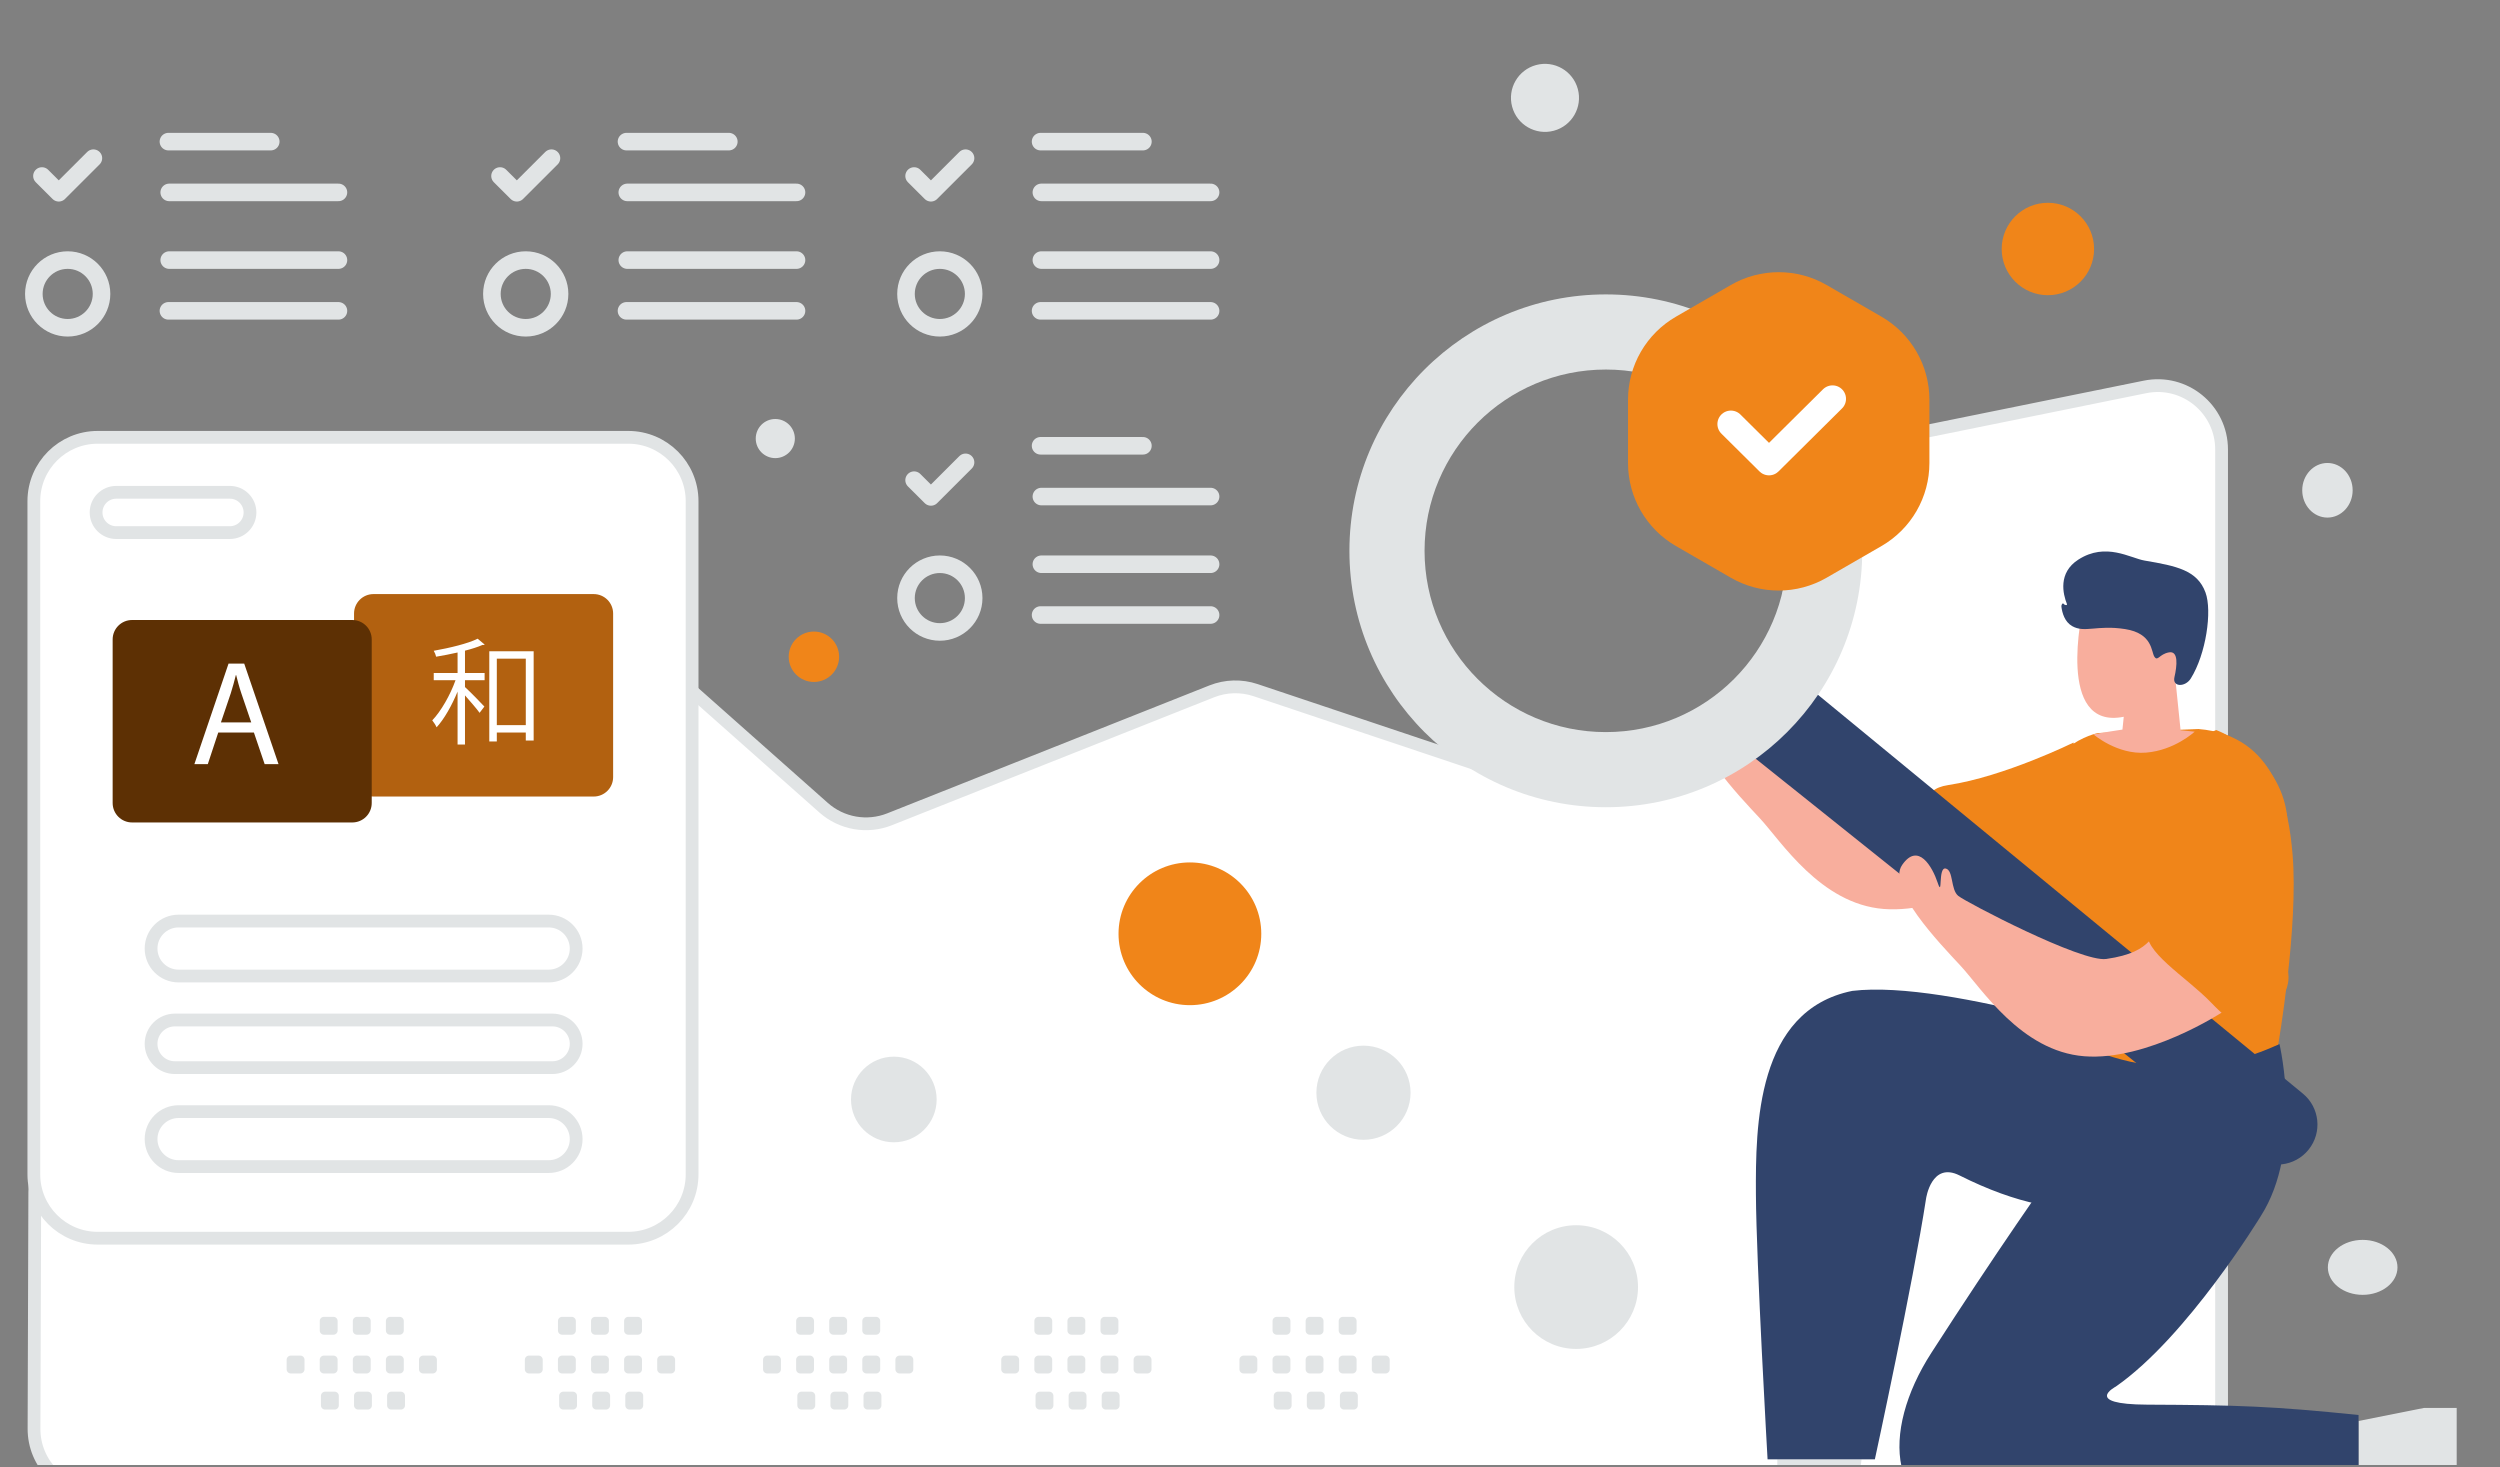 <svg width="460" height="270" viewBox="0 0 460 270" fill="none" xmlns="http://www.w3.org/2000/svg">
<rect x="0" y="0" width="460" height="270" fill="#808080" stroke="none"/>
<g clip-path="url(#clip0_516_22152)">
<g clip-path="url(#clip1_516_22152)">
<path fill-rule="evenodd" clip-rule="evenodd" d="M18.008 274.664C11.503 274.664 6.236 269.38 6.258 262.876L6.4 219.304C6.406 217.366 6.892 215.459 7.814 213.755L71.141 96.602C74.742 89.942 83.609 88.375 89.273 93.398L151.544 148.62C153.171 150.063 155.166 151.026 157.308 151.402C159.45 151.778 161.655 151.552 163.676 150.75L222.966 127.209C225.545 126.185 228.402 126.107 231.033 126.987L274.077 141.404C275.997 142.046 278.05 142.182 280.037 141.798L317.002 134.658C319.335 134.207 321.476 133.059 323.144 131.367C324.811 129.674 325.926 127.516 326.342 125.177L332.339 91.436C332.751 89.115 333.852 86.972 335.498 85.285C337.144 83.599 339.259 82.446 341.569 81.977L394.684 71.192C401.964 69.713 408.771 75.278 408.771 82.706V262.915C408.771 269.403 403.51 274.664 397.022 274.664H18.008Z" fill="white" stroke="#E1E4E5" stroke-width="2.35" stroke-linecap="round" stroke-linejoin="round"/>
<path fill-rule="evenodd" clip-rule="evenodd" d="M53.509 249.43H55.265C55.689 249.43 56.031 249.775 56.031 250.196V251.952C56.031 252.377 55.685 252.718 55.265 252.718H53.509C53.306 252.717 53.111 252.636 52.968 252.493C52.824 252.349 52.743 252.155 52.742 251.952V250.196C52.742 250.095 52.762 249.996 52.8 249.903C52.839 249.81 52.895 249.725 52.966 249.654C53.038 249.583 53.122 249.526 53.215 249.488C53.308 249.449 53.408 249.43 53.509 249.43ZM59.596 249.43H61.352C61.555 249.431 61.749 249.512 61.893 249.655C62.036 249.799 62.117 249.993 62.118 250.196V251.952C62.118 252.377 61.773 252.718 61.352 252.718H59.596C59.393 252.717 59.199 252.636 59.055 252.493C58.912 252.349 58.831 252.155 58.83 251.952V250.196C58.831 249.993 58.912 249.799 59.055 249.655C59.199 249.512 59.393 249.431 59.596 249.43ZM65.687 249.43H67.443C67.865 249.43 68.21 249.775 68.21 250.196V251.952C68.21 252.377 67.865 252.718 67.443 252.718H65.687C65.484 252.717 65.29 252.636 65.147 252.493C65.003 252.349 64.922 252.155 64.921 251.952V250.196C64.921 250.095 64.941 249.996 64.979 249.903C65.018 249.81 65.074 249.725 65.145 249.654C65.216 249.583 65.301 249.526 65.394 249.488C65.487 249.45 65.587 249.43 65.687 249.43ZM71.775 249.43H73.53C73.733 249.431 73.928 249.512 74.071 249.655C74.215 249.799 74.296 249.993 74.297 250.196V251.952C74.297 252.377 73.951 252.718 73.53 252.718H71.775C71.571 252.718 71.376 252.638 71.232 252.494C71.087 252.351 71.006 252.156 71.005 251.952V250.196C71.007 249.993 71.089 249.799 71.233 249.655C71.377 249.512 71.572 249.431 71.775 249.43ZM77.862 249.43H79.618C79.822 249.43 80.017 249.51 80.162 249.654C80.306 249.798 80.388 249.992 80.389 250.196V251.952C80.389 252.377 80.043 252.718 79.618 252.718H77.862C77.659 252.717 77.465 252.636 77.322 252.493C77.178 252.349 77.097 252.155 77.096 251.952V250.196C77.097 249.993 77.178 249.799 77.322 249.655C77.465 249.512 77.659 249.431 77.862 249.43ZM59.82 256.068H61.575C61.778 256.069 61.972 256.15 62.116 256.293C62.26 256.437 62.341 256.631 62.342 256.834V258.594C62.341 258.797 62.26 258.991 62.116 259.135C61.973 259.278 61.778 259.359 61.575 259.36H59.82C59.616 259.36 59.421 259.279 59.278 259.136C59.134 258.992 59.053 258.797 59.053 258.594V256.838C59.052 256.737 59.072 256.637 59.11 256.544C59.148 256.45 59.205 256.365 59.276 256.293C59.347 256.222 59.432 256.165 59.525 256.126C59.618 256.088 59.719 256.068 59.82 256.068ZM65.906 256.068H67.662C68.084 256.068 68.429 256.413 68.429 256.834V258.594C68.429 259.015 68.084 259.36 67.662 259.36H65.906C65.704 259.359 65.509 259.278 65.366 259.135C65.222 258.991 65.141 258.797 65.14 258.594V256.838C65.14 256.737 65.159 256.637 65.197 256.544C65.236 256.45 65.292 256.365 65.363 256.294C65.434 256.222 65.519 256.165 65.612 256.127C65.706 256.088 65.806 256.068 65.906 256.068ZM71.995 256.068H73.751C74.175 256.068 74.52 256.413 74.52 256.834V258.594C74.519 258.797 74.438 258.992 74.294 259.136C74.15 259.28 73.954 259.36 73.751 259.36H71.995C71.791 259.359 71.597 259.278 71.453 259.135C71.31 258.991 71.229 258.797 71.228 258.594V256.838C71.228 256.413 71.573 256.068 71.995 256.068ZM65.687 242.299H67.443C67.865 242.299 68.21 242.644 68.21 243.065V244.821C68.21 245.245 67.865 245.587 67.443 245.587H65.687C65.484 245.586 65.29 245.505 65.147 245.362C65.003 245.218 64.922 245.024 64.921 244.821V243.065C64.921 242.965 64.941 242.865 64.979 242.772C65.018 242.679 65.074 242.594 65.145 242.523C65.216 242.452 65.301 242.395 65.394 242.357C65.487 242.318 65.587 242.298 65.687 242.299ZM59.602 242.299H61.358C61.561 242.299 61.755 242.38 61.899 242.524C62.042 242.668 62.123 242.862 62.124 243.065V244.821C62.124 245.245 61.779 245.587 61.358 245.587H59.602C59.399 245.587 59.205 245.505 59.061 245.362C58.917 245.218 58.836 245.024 58.836 244.821V243.065C58.835 242.964 58.855 242.865 58.894 242.772C58.932 242.678 58.988 242.594 59.06 242.523C59.131 242.451 59.215 242.395 59.309 242.356C59.402 242.318 59.502 242.298 59.602 242.299ZM71.775 242.299H73.53C73.733 242.299 73.928 242.38 74.072 242.524C74.215 242.668 74.296 242.862 74.297 243.065V244.821C74.297 245.245 73.951 245.587 73.53 245.587H71.775C71.571 245.587 71.376 245.507 71.231 245.363C71.087 245.219 71.006 245.024 71.005 244.821V243.065C71.007 242.862 71.089 242.668 71.233 242.524C71.377 242.381 71.572 242.3 71.775 242.299ZM97.338 249.43H99.094C99.518 249.43 99.86 249.775 99.86 250.196V251.952C99.86 252.377 99.515 252.718 99.094 252.718H97.338C97.135 252.717 96.941 252.636 96.797 252.493C96.653 252.349 96.572 252.155 96.571 251.952V250.196C96.571 250.095 96.591 249.996 96.629 249.903C96.668 249.81 96.724 249.725 96.796 249.654C96.867 249.583 96.951 249.526 97.045 249.488C97.138 249.449 97.237 249.43 97.338 249.43ZM103.425 249.43H105.181C105.384 249.431 105.578 249.512 105.722 249.655C105.865 249.799 105.946 249.993 105.947 250.196V251.952C105.947 252.377 105.602 252.718 105.181 252.718H103.425C103.222 252.717 103.028 252.636 102.884 252.493C102.741 252.349 102.66 252.155 102.659 251.952V250.196C102.66 249.993 102.741 249.799 102.884 249.655C103.028 249.512 103.222 249.431 103.425 249.43ZM109.517 249.43H111.273C111.476 249.431 111.67 249.512 111.813 249.655C111.957 249.799 112.038 249.993 112.039 250.196V251.952C112.039 252.377 111.693 252.718 111.273 252.718H109.517C109.314 252.717 109.119 252.636 108.976 252.493C108.832 252.349 108.751 252.155 108.751 251.952V250.196C108.75 250.095 108.77 249.996 108.808 249.903C108.847 249.81 108.903 249.725 108.974 249.654C109.046 249.583 109.13 249.526 109.223 249.488C109.316 249.449 109.416 249.43 109.517 249.43ZM115.604 249.43H117.36C117.563 249.431 117.757 249.512 117.901 249.655C118.044 249.799 118.125 249.993 118.126 250.196V251.952C118.126 252.377 117.781 252.718 117.36 252.718H115.604C115.4 252.718 115.205 252.638 115.061 252.494C114.916 252.35 114.835 252.156 114.834 251.952V250.196C114.836 249.993 114.918 249.799 115.062 249.656C115.206 249.512 115.4 249.431 115.604 249.43ZM121.692 249.43H123.448C123.872 249.43 124.217 249.775 124.217 250.196V251.952C124.217 252.377 123.872 252.718 123.448 252.718H121.692C121.489 252.717 121.294 252.636 121.151 252.493C121.008 252.349 120.927 252.155 120.926 251.952V250.196C120.927 249.993 121.008 249.799 121.151 249.655C121.294 249.512 121.489 249.431 121.692 249.43ZM103.648 256.068H105.404C105.607 256.069 105.801 256.15 105.945 256.293C106.088 256.437 106.169 256.631 106.17 256.834V258.594C106.17 258.797 106.089 258.991 105.945 259.135C105.802 259.278 105.607 259.359 105.404 259.36H103.648C103.445 259.36 103.25 259.279 103.107 259.135C102.963 258.992 102.882 258.797 102.882 258.594V256.838C102.882 256.737 102.901 256.637 102.939 256.544C102.977 256.45 103.034 256.365 103.105 256.294C103.176 256.222 103.261 256.165 103.354 256.127C103.447 256.088 103.547 256.068 103.648 256.068ZM109.736 256.068H111.492C111.695 256.069 111.889 256.15 112.032 256.293C112.176 256.437 112.257 256.631 112.258 256.834V258.594C112.257 258.797 112.176 258.991 112.033 259.135C111.889 259.278 111.695 259.359 111.492 259.36H109.736C109.533 259.359 109.338 259.278 109.195 259.135C109.051 258.991 108.97 258.797 108.97 258.594V256.838C108.969 256.737 108.988 256.637 109.027 256.544C109.065 256.45 109.121 256.365 109.192 256.294C109.264 256.222 109.348 256.165 109.442 256.127C109.535 256.088 109.635 256.068 109.736 256.068ZM115.824 256.068H117.579C117.783 256.068 117.978 256.148 118.123 256.292C118.267 256.436 118.349 256.63 118.349 256.834V258.594C118.349 259.015 118.004 259.36 117.579 259.36H115.824C115.621 259.359 115.426 259.278 115.283 259.135C115.139 258.991 115.058 258.797 115.057 258.594V256.838C115.057 256.413 115.403 256.068 115.824 256.068ZM109.517 242.299H111.273C111.476 242.299 111.67 242.381 111.814 242.524C111.957 242.668 112.038 242.862 112.039 243.065V244.821C112.039 245.245 111.693 245.587 111.273 245.587H109.517C109.314 245.586 109.119 245.505 108.976 245.362C108.832 245.218 108.751 245.024 108.751 244.821V243.065C108.75 242.964 108.77 242.865 108.808 242.772C108.847 242.678 108.903 242.594 108.974 242.523C109.045 242.451 109.13 242.395 109.223 242.356C109.316 242.318 109.416 242.298 109.517 242.299ZM103.431 242.299H105.187C105.39 242.299 105.585 242.38 105.728 242.524C105.872 242.668 105.953 242.862 105.954 243.065V244.821C105.954 245.245 105.608 245.587 105.187 245.587H103.431C103.228 245.586 103.034 245.505 102.89 245.362C102.747 245.218 102.666 245.024 102.665 244.821V243.065C102.665 242.965 102.684 242.865 102.723 242.772C102.761 242.679 102.817 242.594 102.889 242.523C102.96 242.452 103.044 242.395 103.137 242.357C103.23 242.318 103.33 242.298 103.431 242.299ZM115.604 242.299H117.36C117.563 242.299 117.757 242.38 117.901 242.524C118.044 242.668 118.125 242.862 118.126 243.065V244.821C118.126 245.245 117.781 245.587 117.36 245.587H115.604C115.4 245.587 115.205 245.507 115.06 245.363C114.916 245.219 114.835 245.024 114.834 244.821V243.065C114.836 242.862 114.918 242.668 115.062 242.524C115.206 242.381 115.4 242.3 115.604 242.299ZM141.167 249.43H142.923C143.347 249.43 143.689 249.775 143.689 250.196V251.952C143.689 252.377 143.343 252.718 142.923 252.718H141.167C140.964 252.717 140.77 252.636 140.626 252.493C140.483 252.349 140.402 252.155 140.401 251.952V250.196C140.4 250.095 140.42 249.996 140.459 249.903C140.497 249.81 140.553 249.725 140.625 249.654C140.696 249.583 140.78 249.526 140.873 249.488C140.966 249.449 141.066 249.43 141.167 249.43ZM147.254 249.43H149.01C149.213 249.431 149.407 249.512 149.551 249.655C149.694 249.799 149.775 249.993 149.776 250.196V251.952C149.776 252.377 149.431 252.718 149.01 252.718H147.254C147.051 252.717 146.857 252.636 146.713 252.493C146.57 252.349 146.489 252.155 146.488 251.952V250.196C146.489 249.993 146.57 249.799 146.713 249.655C146.857 249.512 147.051 249.431 147.254 249.43ZM153.346 249.43H155.101C155.304 249.431 155.499 249.512 155.642 249.655C155.786 249.799 155.867 249.993 155.868 250.196V251.952C155.868 252.377 155.523 252.718 155.101 252.718H153.346C153.143 252.717 152.948 252.636 152.805 252.493C152.661 252.349 152.58 252.155 152.579 251.952V250.196C152.579 250.095 152.599 249.996 152.637 249.903C152.676 249.81 152.732 249.725 152.803 249.654C152.875 249.583 152.959 249.526 153.052 249.488C153.145 249.449 153.245 249.43 153.346 249.43ZM159.433 249.43H161.189C161.392 249.431 161.586 249.512 161.729 249.655C161.873 249.799 161.954 249.993 161.955 250.196V251.952C161.955 252.377 161.609 252.718 161.189 252.718H159.433C159.229 252.718 159.034 252.638 158.889 252.494C158.745 252.351 158.664 252.156 158.663 251.952V250.196C158.665 249.993 158.747 249.799 158.891 249.655C159.035 249.512 159.23 249.431 159.433 249.43ZM165.521 249.43H167.276C167.48 249.43 167.675 249.51 167.82 249.654C167.964 249.798 168.046 249.992 168.047 250.196V251.952C168.047 252.377 167.701 252.718 167.276 252.718H165.521C165.318 252.717 165.123 252.636 164.98 252.493C164.836 252.349 164.755 252.155 164.754 251.952V250.196C164.755 249.993 164.836 249.799 164.98 249.655C165.123 249.512 165.318 249.431 165.521 249.43ZM147.478 256.068H149.233C149.436 256.069 149.63 256.15 149.774 256.293C149.918 256.437 149.999 256.631 150 256.834V258.594C149.999 258.797 149.918 258.991 149.774 259.135C149.631 259.278 149.436 259.359 149.233 259.36H147.478C147.274 259.36 147.079 259.279 146.936 259.136C146.792 258.992 146.711 258.797 146.711 258.594V256.838C146.71 256.737 146.73 256.637 146.768 256.544C146.806 256.45 146.863 256.365 146.934 256.293C147.005 256.222 147.09 256.165 147.183 256.126C147.276 256.088 147.376 256.068 147.478 256.068ZM153.565 256.068H155.32C155.523 256.069 155.718 256.15 155.861 256.293C156.005 256.437 156.086 256.631 156.087 256.834V258.594C156.086 258.797 156.005 258.991 155.862 259.135C155.718 259.278 155.524 259.359 155.32 259.36H153.565C153.362 259.359 153.167 259.278 153.024 259.135C152.88 258.991 152.799 258.797 152.798 258.594V256.838C152.798 256.737 152.817 256.637 152.855 256.544C152.894 256.45 152.95 256.365 153.021 256.293C153.093 256.222 153.177 256.165 153.271 256.126C153.364 256.088 153.464 256.068 153.565 256.068ZM159.653 256.068H161.409C161.833 256.068 162.178 256.413 162.178 256.834V258.594C162.177 258.797 162.096 258.992 161.952 259.136C161.807 259.28 161.612 259.36 161.409 259.36H159.653C159.45 259.359 159.255 259.278 159.112 259.135C158.968 258.991 158.887 258.797 158.886 258.594V256.838C158.886 256.635 158.967 256.439 159.11 256.295C159.254 256.15 159.449 256.069 159.653 256.068ZM153.346 242.299H155.101C155.304 242.299 155.499 242.38 155.643 242.524C155.786 242.668 155.867 242.862 155.868 243.065V244.821C155.868 245.245 155.523 245.587 155.101 245.587H153.346C153.143 245.587 152.948 245.505 152.805 245.362C152.661 245.218 152.58 245.024 152.579 244.821V243.065C152.579 242.964 152.599 242.865 152.637 242.772C152.676 242.678 152.732 242.594 152.803 242.523C152.875 242.451 152.959 242.395 153.052 242.356C153.145 242.318 153.245 242.298 153.346 242.299ZM147.26 242.299H149.016C149.219 242.299 149.414 242.381 149.557 242.524C149.7 242.668 149.781 242.862 149.782 243.065V244.821C149.782 245.245 149.437 245.587 149.016 245.587H147.26C147.057 245.587 146.862 245.505 146.719 245.362C146.575 245.218 146.494 245.024 146.493 244.821V243.065C146.493 242.964 146.513 242.865 146.551 242.772C146.59 242.678 146.646 242.594 146.718 242.523C146.789 242.451 146.873 242.395 146.966 242.356C147.06 242.318 147.159 242.298 147.26 242.299ZM159.433 242.299H161.189C161.392 242.299 161.586 242.381 161.73 242.524C161.873 242.668 161.954 242.862 161.955 243.065V244.821C161.955 245.245 161.609 245.587 161.189 245.587H159.433C159.229 245.587 159.034 245.507 158.889 245.363C158.745 245.219 158.664 245.024 158.663 244.821V243.065C158.665 242.862 158.747 242.668 158.891 242.524C159.035 242.381 159.23 242.3 159.433 242.299ZM184.996 249.43H186.751C187.176 249.43 187.518 249.775 187.518 250.196V251.952C187.518 252.377 187.173 252.718 186.751 252.718H184.996C184.793 252.717 184.599 252.636 184.455 252.493C184.311 252.349 184.23 252.155 184.229 251.952V250.196C184.229 250.095 184.249 249.996 184.287 249.903C184.326 249.81 184.382 249.725 184.454 249.654C184.525 249.583 184.609 249.526 184.702 249.488C184.796 249.449 184.895 249.43 184.996 249.43ZM191.083 249.43H192.839C193.042 249.431 193.236 249.512 193.38 249.655C193.523 249.799 193.604 249.993 193.605 250.196V251.952C193.605 252.377 193.26 252.718 192.839 252.718H191.083C190.88 252.717 190.686 252.636 190.542 252.493C190.399 252.349 190.318 252.155 190.317 251.952V250.196C190.318 249.993 190.399 249.799 190.542 249.655C190.686 249.512 190.88 249.431 191.083 249.43ZM197.175 249.43H198.931C199.133 249.431 199.328 249.512 199.471 249.655C199.615 249.799 199.696 249.993 199.697 250.196V251.952C199.697 252.377 199.351 252.718 198.931 252.718H197.175C196.972 252.717 196.777 252.636 196.634 252.493C196.49 252.349 196.409 252.155 196.408 251.952V250.196C196.408 250.095 196.428 249.996 196.466 249.903C196.505 249.809 196.561 249.725 196.632 249.654C196.703 249.582 196.788 249.526 196.881 249.488C196.974 249.449 197.074 249.43 197.175 249.43ZM203.261 249.43H205.017C205.439 249.43 205.784 249.775 205.784 250.196V251.952C205.784 252.377 205.439 252.718 205.017 252.718H203.261C203.058 252.718 202.863 252.638 202.719 252.494C202.574 252.35 202.493 252.156 202.492 251.952V250.196C202.494 249.993 202.576 249.799 202.72 249.656C202.864 249.512 203.058 249.431 203.261 249.43ZM209.35 249.43H211.106C211.53 249.43 211.875 249.775 211.875 250.196V251.952C211.875 252.377 211.53 252.718 211.106 252.718H209.35C209.147 252.717 208.952 252.636 208.809 252.493C208.665 252.349 208.584 252.155 208.583 251.952V250.196C208.584 249.993 208.665 249.799 208.809 249.655C208.952 249.512 209.147 249.431 209.35 249.43ZM191.306 256.068H193.062C193.265 256.069 193.459 256.15 193.603 256.293C193.746 256.437 193.827 256.631 193.828 256.834V258.594C193.827 258.797 193.747 258.991 193.603 259.135C193.46 259.278 193.265 259.359 193.062 259.36H191.306C191.103 259.36 190.908 259.279 190.765 259.135C190.621 258.992 190.54 258.797 190.54 258.594V256.838C190.539 256.737 190.559 256.637 190.597 256.544C190.635 256.45 190.692 256.365 190.763 256.294C190.834 256.222 190.919 256.165 191.012 256.127C191.105 256.088 191.205 256.068 191.306 256.068ZM197.394 256.068H199.15C199.353 256.069 199.547 256.15 199.69 256.293C199.834 256.437 199.915 256.631 199.916 256.834V258.594C199.915 258.797 199.834 258.991 199.691 259.135C199.547 259.278 199.353 259.359 199.15 259.36H197.394C197.191 259.359 196.996 259.278 196.853 259.135C196.709 258.991 196.628 258.797 196.628 258.594V256.838C196.627 256.737 196.646 256.637 196.685 256.544C196.723 256.45 196.779 256.365 196.85 256.294C196.922 256.222 197.006 256.165 197.099 256.127C197.193 256.088 197.293 256.068 197.394 256.068ZM203.482 256.068H205.237C205.441 256.068 205.636 256.148 205.781 256.292C205.925 256.436 206.006 256.63 206.007 256.834V258.594C206.007 259.015 205.662 259.36 205.237 259.36H203.482C203.279 259.359 203.084 259.278 202.941 259.135C202.797 258.991 202.716 258.797 202.715 258.594V256.838C202.715 256.413 203.061 256.068 203.482 256.068ZM197.175 242.299H198.931C199.134 242.299 199.328 242.381 199.471 242.524C199.615 242.668 199.696 242.862 199.697 243.065V244.821C199.697 245.245 199.351 245.587 198.931 245.587H197.175C196.972 245.586 196.777 245.505 196.634 245.362C196.49 245.218 196.409 245.024 196.408 244.821V243.065C196.408 242.964 196.428 242.865 196.466 242.771C196.504 242.678 196.561 242.594 196.632 242.522C196.703 242.451 196.788 242.395 196.881 242.356C196.974 242.318 197.074 242.298 197.175 242.299ZM191.089 242.299H192.845C193.048 242.299 193.242 242.38 193.386 242.524C193.53 242.668 193.611 242.862 193.611 243.065V244.821C193.611 245.245 193.266 245.587 192.845 245.587H191.089C190.886 245.586 190.691 245.505 190.548 245.362C190.404 245.218 190.324 245.024 190.323 244.821V243.065C190.322 242.965 190.342 242.865 190.381 242.772C190.419 242.679 190.475 242.594 190.547 242.523C190.618 242.452 190.702 242.395 190.795 242.357C190.888 242.318 190.988 242.298 191.089 242.299ZM203.261 242.299H205.017C205.439 242.299 205.784 242.644 205.784 243.065V244.821C205.784 245.245 205.439 245.587 205.017 245.587H203.261C203.058 245.587 202.863 245.507 202.718 245.363C202.574 245.219 202.493 245.024 202.492 244.821V243.065C202.494 242.862 202.576 242.668 202.72 242.524C202.864 242.381 203.058 242.3 203.261 242.299ZM228.825 249.43H230.581C231.005 249.43 231.347 249.775 231.347 250.196V251.952C231.347 252.377 231.001 252.718 230.581 252.718H228.825C228.622 252.717 228.427 252.636 228.284 252.493C228.141 252.349 228.06 252.155 228.059 251.952V250.196C228.058 250.095 228.078 249.996 228.116 249.903C228.155 249.81 228.211 249.725 228.282 249.654C228.354 249.583 228.438 249.526 228.531 249.488C228.624 249.449 228.724 249.43 228.825 249.43ZM234.912 249.43H236.668C236.871 249.431 237.065 249.512 237.209 249.655C237.352 249.799 237.433 249.993 237.434 250.196V251.952C237.434 252.377 237.089 252.718 236.668 252.718H234.912C234.709 252.717 234.515 252.636 234.371 252.493C234.228 252.349 234.146 252.155 234.146 251.952V250.196C234.146 249.993 234.228 249.799 234.371 249.655C234.515 249.512 234.709 249.431 234.912 249.43ZM241.004 249.43H242.759C242.962 249.431 243.157 249.512 243.3 249.655C243.444 249.799 243.525 249.993 243.526 250.196V251.952C243.526 252.377 243.18 252.718 242.759 252.718H241.004C240.801 252.717 240.606 252.636 240.463 252.493C240.319 252.349 240.238 252.155 240.237 251.952V250.196C240.237 250.095 240.257 249.996 240.295 249.903C240.334 249.81 240.39 249.725 240.461 249.654C240.533 249.583 240.617 249.526 240.71 249.488C240.803 249.449 240.903 249.43 241.004 249.43ZM247.091 249.43H248.847C249.05 249.431 249.244 249.512 249.387 249.655C249.531 249.799 249.612 249.993 249.613 250.196V251.952C249.613 252.377 249.267 252.718 248.847 252.718H247.091C246.887 252.718 246.692 252.638 246.547 252.494C246.403 252.351 246.321 252.156 246.321 251.952V250.196C246.323 249.993 246.405 249.799 246.549 249.655C246.693 249.512 246.888 249.431 247.091 249.43ZM253.179 249.43H254.934C255.138 249.43 255.333 249.51 255.478 249.654C255.622 249.798 255.703 249.992 255.704 250.196V251.952C255.704 252.377 255.359 252.718 254.934 252.718H253.179C252.976 252.717 252.781 252.636 252.638 252.493C252.494 252.349 252.413 252.155 252.412 251.952V250.196C252.413 249.993 252.494 249.799 252.638 249.655C252.781 249.512 252.976 249.431 253.179 249.43ZM235.135 256.068H236.891C237.094 256.069 237.288 256.15 237.432 256.293C237.575 256.437 237.657 256.631 237.657 256.834V258.594C237.657 258.797 237.576 258.991 237.432 259.135C237.288 259.278 237.094 259.359 236.891 259.36H235.135C234.932 259.36 234.737 259.279 234.593 259.136C234.45 258.992 234.369 258.797 234.369 258.594V256.838C234.368 256.737 234.388 256.637 234.426 256.544C234.464 256.45 234.52 256.365 234.592 256.293C234.663 256.222 234.748 256.165 234.841 256.126C234.934 256.088 235.034 256.068 235.135 256.068ZM241.223 256.068H242.978C243.181 256.069 243.376 256.15 243.519 256.293C243.663 256.437 243.744 256.631 243.745 256.834V258.594C243.744 258.797 243.663 258.991 243.52 259.135C243.376 259.278 243.181 259.359 242.978 259.36H241.223C241.02 259.359 240.825 259.278 240.682 259.135C240.538 258.991 240.457 258.797 240.456 258.594V256.838C240.456 256.737 240.475 256.637 240.513 256.544C240.552 256.45 240.608 256.365 240.679 256.293C240.75 256.222 240.835 256.165 240.929 256.126C241.022 256.088 241.122 256.068 241.223 256.068ZM247.31 256.068H249.066C249.491 256.068 249.836 256.413 249.836 256.834V258.594C249.835 258.797 249.754 258.992 249.61 259.136C249.465 259.28 249.27 259.36 249.066 259.36H247.31C247.107 259.359 246.913 259.278 246.77 259.135C246.626 258.991 246.545 258.797 246.544 258.594V256.838C246.544 256.635 246.625 256.439 246.768 256.295C246.912 256.15 247.107 256.069 247.31 256.068ZM241.004 242.299H242.759C242.962 242.299 243.157 242.38 243.3 242.524C243.444 242.668 243.525 242.862 243.526 243.065V244.821C243.526 245.245 243.18 245.587 242.759 245.587H241.004C240.801 245.587 240.606 245.505 240.463 245.362C240.319 245.218 240.238 245.024 240.237 244.821V243.065C240.237 242.964 240.257 242.865 240.295 242.772C240.333 242.678 240.39 242.594 240.461 242.523C240.532 242.451 240.617 242.395 240.71 242.356C240.803 242.318 240.903 242.298 241.004 242.299ZM234.918 242.299H236.674C236.877 242.299 237.071 242.381 237.215 242.524C237.358 242.668 237.439 242.862 237.44 243.065V244.821C237.44 245.245 237.095 245.587 236.674 245.587H234.918C234.715 245.587 234.52 245.505 234.377 245.362C234.233 245.218 234.152 245.024 234.151 244.821V243.065C234.151 242.964 234.171 242.865 234.209 242.772C234.248 242.678 234.304 242.594 234.375 242.523C234.447 242.451 234.531 242.395 234.624 242.356C234.718 242.318 234.817 242.298 234.918 242.299ZM247.091 242.299H248.847C249.05 242.299 249.244 242.381 249.388 242.524C249.531 242.668 249.612 242.862 249.613 243.065V244.821C249.613 245.245 249.267 245.587 248.847 245.587H247.091C246.887 245.587 246.692 245.507 246.547 245.363C246.403 245.219 246.321 245.024 246.321 244.821V243.065C246.323 242.862 246.405 242.668 246.549 242.524C246.693 242.381 246.887 242.3 247.091 242.299Z" fill="#E1E4E5"/>
<path d="M371.944 159.182C371.944 159.182 358.208 168.17 346.594 167.25C334.98 166.329 327.735 154.79 323.846 150.601C319.961 146.412 310.166 136.29 313.104 132.046C316.043 127.801 318.655 132.372 319.634 135.311C320.614 138.249 319.65 132.392 321.113 132.708C322.573 133.025 321.992 136.581 323.425 137.743C324.859 138.902 346.081 150.003 350.653 149.351C355.223 148.697 357.225 147.444 358.511 146.111C359.794 144.776 373.645 156.279 371.944 159.182Z" fill="#F8AE9D"/>
<path d="M327.028 268.515L326.992 274.67L312.93 282.248V285.562H341.055V279.881L342.527 268.515H327.028Z" fill="#E1E4E5"/>
<path d="M397.574 193.435C397.574 193.435 358.75 180.166 340.818 182.324C323.157 185.916 323.023 207.217 323.088 219.749C323.154 232.28 325.234 268.522 325.234 268.522H344.974C344.974 268.522 352.036 235.927 354.394 220.552C354.394 220.552 355.363 213.669 360.558 216.281C381.827 226.977 395.187 222.158 397.613 212.036C400.039 201.915 397.574 193.435 397.574 193.435Z" fill="#31446C"/>
<path d="M381.523 136.633C381.523 136.633 368.818 142.886 358.488 144.45C347.713 146.082 362.732 160.122 374.487 160.122C386.241 160.122 381.523 136.633 381.523 136.633Z" fill="#F08519"/>
<path d="M433.949 276.077L441.485 276.113L448.515 285.582H452.031V259.063H446.004L433.949 261.466V276.077Z" fill="#E1E4E5"/>
<path d="M433.973 276.685V260.359C418.042 258.727 411.813 258.534 395.082 258.456C383.067 258.4 389.3 255.136 389.3 255.136C402.458 245.993 415.966 223.791 415.966 223.791C423.929 211.383 419.43 192.12 419.43 192.12C419.43 192.12 404.884 196.364 392.418 195.711C392.418 195.711 378.914 212.363 355.363 248.932C345.953 263.543 347.031 279.571 364.705 280.413C364.705 280.413 407.307 280.929 433.973 276.685Z" fill="#31446C"/>
<path d="M386.044 134.877C386.044 134.877 374.813 136.94 373.438 151.482C372.413 162.336 373.258 177.054 373.258 181.789C373.258 186.523 370.845 186.125 374.159 187.545C377.473 188.965 395.056 203.217 419.191 192.207C419.191 192.207 422.959 170.391 421.829 157.18C421.118 148.87 418.89 135.304 404.511 134.139L386.044 134.877Z" fill="#F08519"/>
<path d="M389.415 112.237L383.241 112.093C383.241 112.093 378.141 134.426 390.77 131.886L390.531 134.243C390.531 134.243 386.669 134.808 385.206 135.135C385.206 135.135 389.588 138.906 394.864 138.484C400.141 138.063 403.82 134.625 403.82 134.625L401.228 134.364L400.268 124.987C400.268 124.987 403.285 123.387 403.474 121.503C403.663 119.619 403.239 119.1 401.875 118.486C400.51 117.872 398.387 120.04 398.387 120.04C398.387 120.04 396.458 115.564 396.272 112.687L389.415 112.237Z" fill="#F8AE9D"/>
<path d="M330.084 124.206L423.719 201.216C426.837 203.776 427.317 208.366 424.796 211.517C422.256 214.691 417.626 215.21 414.446 212.676L319.309 136.613L330.084 124.206Z" fill="#31446C"/>
<path d="M295.473 54.171C321.532 54.171 342.653 75.293 342.653 101.351C342.653 127.409 321.532 148.531 295.473 148.531C269.415 148.531 248.293 127.409 248.293 101.351C248.293 75.293 269.415 54.171 295.473 54.171ZM295.473 134.707C313.894 134.707 328.829 119.773 328.829 101.351C328.829 82.93 313.894 67.995 295.473 67.995C277.051 67.995 262.117 82.93 262.117 101.351C262.117 119.773 277.051 134.707 295.473 134.707Z" fill="#E1E4E5"/>
<path d="M408.839 186.282C408.839 186.282 395.102 195.271 383.489 194.35C371.875 193.429 364.629 181.89 360.741 177.701C356.855 173.512 347.06 163.391 349.999 159.146C352.937 154.902 355.549 159.472 356.529 162.411C357.508 165.349 356.546 159.492 358.008 159.809C359.468 160.126 358.886 163.681 360.32 164.844C361.753 166.003 382.976 177.104 387.547 176.451C392.118 175.798 394.119 174.544 395.406 173.212C396.689 171.876 410.539 183.379 408.839 186.282Z" fill="#F8AE9D"/>
<path d="M420.836 150.202C420.836 150.202 421.502 171.223 416.604 180.039C411.707 188.854 411.357 189.141 406.796 184.427C402.238 179.712 394.075 174.945 395.218 171.125C396.36 167.305 398.708 160.713 399.626 154.898C400.605 148.694 402.891 135.961 407.788 134.328C407.788 134.328 419.517 138.654 420.836 150.202Z" fill="#F08519"/>
<path d="M403.097 124.853C402.088 126.463 399.671 126.456 400.096 124.603C400.579 122.498 400.879 119.708 399.084 120.037C397.289 120.367 397.05 121.746 396.424 120.859C395.798 119.972 396.157 116.553 391.007 115.749C385.856 114.949 383.557 116.517 381.268 115.199C379.896 114.41 379.441 112.787 379.297 111.611C379.256 111.277 379.541 110.848 379.731 111.125C379.911 111.387 380.43 111.428 380.313 111.133C379.589 109.308 378.637 105.395 382.416 102.968C387.475 99.719 391.946 102.693 394.619 103.147C400.508 104.149 404.298 104.92 405.81 109.015C407.064 112.412 405.922 120.345 403.097 124.853Z" fill="#31446C"/>
<path d="M115.597 80.468H17.976C11.487 80.468 6.227 85.729 6.227 92.218V216.081C6.227 222.57 11.487 227.831 17.976 227.831H115.597C122.086 227.831 127.346 222.57 127.346 216.081V92.218C127.346 85.729 122.086 80.468 115.597 80.468Z" fill="white" stroke="#E1E4E5" stroke-width="2.35" stroke-linecap="round" stroke-linejoin="round"/>
<mask id="mask0_516_22152" style="mask-type:alpha" maskUnits="userSpaceOnUse" x="5" y="79" width="124" height="151">
<path d="M6.211 80.468H127.331V227.831H6.211V80.468Z" fill="white" stroke="white" stroke-width="2.35" stroke-linecap="round" stroke-linejoin="round"/>
</mask>
<g mask="url(#mask0_516_22152)">
<path d="M101.632 187.68H32.179C29.759 187.68 27.797 189.643 27.797 192.063V192.064C27.797 194.484 29.759 196.446 32.179 196.446H101.632C104.052 196.446 106.015 194.484 106.015 192.064V192.063C106.015 189.643 104.052 187.68 101.632 187.68Z" fill="white" stroke="#E1E4E5" stroke-width="2.35" stroke-linecap="round" stroke-linejoin="round"/>
<path d="M100.957 169.475H32.854C30.061 169.475 27.797 171.74 27.797 174.532C27.797 177.325 30.061 179.59 32.854 179.59H100.957C103.75 179.59 106.015 177.325 106.015 174.532C106.015 171.74 103.75 169.475 100.957 169.475Z" fill="white" stroke="#E1E4E5" stroke-width="2.35" stroke-linecap="round" stroke-linejoin="round"/>
<path d="M100.957 204.538H32.854C30.061 204.538 27.797 206.803 27.797 209.596C27.797 212.388 30.061 214.653 32.854 214.653H100.957C103.75 214.653 106.015 212.388 106.015 209.596C106.015 206.803 103.75 204.538 100.957 204.538Z" fill="white" stroke="#E1E4E5" stroke-width="2.35" stroke-linecap="round" stroke-linejoin="round"/>
<path d="M42.291 90.583H21.389C19.34 90.583 17.68 92.243 17.68 94.291C17.68 96.34 19.34 98 21.389 98H42.291C44.34 98 46 96.34 46 94.291C46 92.243 44.34 90.583 42.291 90.583Z" fill="white" stroke="#E1E4E5" stroke-width="2.35" stroke-linecap="round" stroke-linejoin="round"/>
</g>
<path d="M101.47 29.104L95.099 35.469L92.004 32.383M115.274 26.059H134.104M115.421 35.401H146.559M146.559 57.197H115.274M146.559 47.856H115.421" stroke="#E1E4E5" stroke-width="3.231" stroke-linecap="round" stroke-linejoin="round"/>
<path d="M96.736 60.311C100.175 60.311 102.963 57.523 102.963 54.083C102.963 50.644 100.175 47.855 96.736 47.855C93.296 47.855 90.508 50.644 90.508 54.083C90.508 57.523 93.296 60.311 96.736 60.311Z" stroke="#E1E4E5" stroke-width="3.231" stroke-linecap="round" stroke-linejoin="round"/>
<path d="M177.661 29.104L171.291 35.469L168.195 32.383M191.466 26.059H210.295M191.612 35.4H222.751M222.75 57.197H191.466M222.751 47.855H191.612" stroke="#E1E4E5" stroke-width="3.231" stroke-linecap="round" stroke-linejoin="round"/>
<path d="M172.931 60.311C176.37 60.311 179.158 57.523 179.158 54.084C179.158 50.644 176.37 47.856 172.931 47.856C169.491 47.856 166.703 50.644 166.703 54.084C166.703 57.523 169.491 60.311 172.931 60.311Z" stroke="#E1E4E5" stroke-width="3.231" stroke-linecap="round" stroke-linejoin="round"/>
<path d="M177.661 85.07L171.291 91.435L168.195 88.35M191.466 82.025H210.295M191.612 91.367H222.751M222.75 113.163H191.466M222.751 103.822H191.612" stroke="#E1E4E5" stroke-width="3.231" stroke-linecap="round" stroke-linejoin="round"/>
<path d="M172.931 116.278C176.37 116.278 179.158 113.489 179.158 110.05C179.158 106.61 176.37 103.822 172.931 103.822C169.491 103.822 166.703 106.61 166.703 110.05C166.703 113.489 169.491 116.278 172.931 116.278Z" stroke="#E1E4E5" stroke-width="3.231" stroke-linecap="round" stroke-linejoin="round"/>
<path d="M17.185 29.104L10.814 35.469L7.719 32.383M30.989 26.059H49.818M31.135 35.401H62.274M62.274 57.197H30.989M62.274 47.856H31.135" stroke="#E1E4E5" stroke-width="3.231" stroke-linecap="round" stroke-linejoin="round"/>
<path d="M12.454 60.311C15.894 60.311 18.682 57.523 18.682 54.083C18.682 50.644 15.894 47.855 12.454 47.855C9.015 47.855 6.227 50.644 6.227 54.083C6.227 57.523 9.015 60.311 12.454 60.311Z" stroke="#E1E4E5" stroke-width="3.231" stroke-linecap="round" stroke-linejoin="round"/>
<path d="M318.47 52.441C321.15 50.894 324.189 50.08 327.283 50.08C330.377 50.08 333.416 50.894 336.095 52.441L346.199 58.275C348.878 59.822 351.103 62.047 352.65 64.726C354.197 67.405 355.011 70.445 355.011 73.538V85.204C355.011 88.298 354.197 91.338 352.65 94.017C351.103 96.696 348.878 98.921 346.199 100.468L336.095 106.302C333.416 107.849 330.377 108.663 327.283 108.663C324.189 108.663 321.15 107.849 318.47 106.302L308.367 100.468C305.688 98.921 303.463 96.696 301.916 94.017C300.369 91.338 299.555 88.298 299.555 85.204V73.538C299.555 70.445 300.369 67.405 301.916 64.726C303.463 62.047 305.688 59.822 308.367 58.275L318.47 52.441Z" fill="#F08519"/>
<path d="M337.184 73.39L325.497 84.983L318.484 78.028" stroke="white" stroke-width="4.964" stroke-linecap="round" stroke-linejoin="round"/>
<path d="M376.81 37.313C372.115 37.313 368.308 41.119 368.308 45.815C368.308 50.511 372.115 54.317 376.81 54.317C381.506 54.317 385.312 50.511 385.312 45.815C385.312 41.119 381.506 37.313 376.81 37.313Z" fill="#F08519"/>
<path d="M149.761 116.206C147.2 116.206 145.123 118.282 145.123 120.843C145.123 123.404 147.2 125.481 149.761 125.481C152.322 125.481 154.398 123.404 154.398 120.843C154.398 118.282 152.322 116.206 149.761 116.206Z" fill="#F08519"/>
<path d="M218.942 184.951C211.689 184.951 205.809 179.071 205.809 171.818C205.809 164.565 211.689 158.686 218.942 158.686C226.195 158.686 232.074 164.565 232.074 171.818C232.074 179.071 226.195 184.951 218.942 184.951Z" fill="#F08519"/>
<path d="M414.961 185.936C411.576 185.936 408.833 183.192 408.833 179.808C408.833 176.423 411.576 173.679 414.961 173.679C418.346 173.679 421.09 176.423 421.09 179.808C421.09 183.192 418.346 185.936 414.961 185.936Z" fill="#F08519"/>
<path d="M164.464 210.182C160.113 210.182 156.585 206.654 156.585 202.303C156.585 197.951 160.113 194.424 164.464 194.424C168.816 194.424 172.344 197.951 172.344 202.303C172.344 206.654 168.816 210.182 164.464 210.182Z" fill="#E1E4E5"/>
<path d="M290.013 248.203C283.727 248.203 278.632 243.108 278.632 236.822C278.632 230.536 283.727 225.441 290.013 225.441C296.299 225.441 301.395 230.536 301.395 236.822C301.395 243.108 296.299 248.203 290.013 248.203Z" fill="#E1E4E5"/>
<path d="M250.881 209.725C246.096 209.725 242.218 205.847 242.218 201.063C242.218 196.279 246.096 192.4 250.881 192.4C255.665 192.4 259.543 196.279 259.543 201.063C259.543 205.847 255.665 209.725 250.881 209.725Z" fill="#E1E4E5"/>
<path d="M428.249 95.236C425.688 95.236 423.612 92.987 423.612 90.212C423.612 87.437 425.688 85.188 428.249 85.188C430.81 85.188 432.887 87.437 432.887 90.212C432.887 92.987 430.81 95.236 428.249 95.236Z" fill="#E1E4E5"/>
<path d="M142.654 84.295C140.666 84.295 139.055 82.684 139.055 80.696C139.055 78.708 140.666 77.096 142.654 77.096C144.642 77.096 146.254 78.708 146.254 80.696C146.254 82.684 144.642 84.295 142.654 84.295Z" fill="#E1E4E5"/>
<path d="M434.731 238.252C431.193 238.252 428.325 235.988 428.325 233.195C428.325 230.402 431.193 228.138 434.731 228.138C438.269 228.138 441.137 230.402 441.137 233.195C441.137 235.988 438.269 238.252 434.731 238.252Z" fill="#E1E4E5"/>
<path d="M290.323 16.39C291.218 19.729 289.236 23.162 285.897 24.057C282.557 24.951 279.124 22.97 278.23 19.63C277.335 16.29 279.317 12.858 282.656 11.963C285.996 11.068 289.429 13.05 290.323 16.39Z" fill="#E1E4E5"/>
<path d="M112.816 112.887V142.987C112.816 144.962 111.215 146.563 109.239 146.563H68.721C66.746 146.563 65.144 144.962 65.144 142.987V112.887C65.144 110.912 66.746 109.311 68.721 109.311H109.239C111.215 109.311 112.816 110.912 112.816 112.887Z" fill="#B26110"/>
<path d="M91.414 133.428H96.745V121.192H91.414V133.428ZM90.029 119.828H98.193V136.261H96.745V134.792H91.414V136.429H90.029V119.828ZM84.194 120.059C82.893 120.352 81.529 120.625 80.249 120.835C80.186 120.52 79.997 120.059 79.808 119.744C82.746 119.218 86.104 118.421 87.888 117.519L89.189 118.61C89.105 118.673 89.063 118.673 88.769 118.673C87.909 119.051 86.797 119.408 85.558 119.722V123.836H89.168V125.158H85.558V126.417C86.44 127.215 88.601 129.419 89.126 130.006L88.245 131.161C87.741 130.447 86.503 129.02 85.558 127.95V136.995H84.194V127.257C83.145 129.797 81.718 132.336 80.333 133.826C80.165 133.428 79.808 132.882 79.535 132.546C81.13 130.888 82.851 127.887 83.817 125.158H79.808V123.836H84.194V120.059Z" fill="white"/>
<path d="M20.727 117.656V147.757C20.727 149.731 22.328 151.333 24.303 151.333H64.822C66.797 151.333 68.398 149.731 68.398 147.757V117.656C68.398 115.682 66.797 114.081 64.822 114.081H24.303C22.328 114.081 20.727 115.682 20.727 117.656Z" fill="#5D3004"/>
<path d="M46.225 132.917L44.413 127.592C44.001 126.384 43.727 125.286 43.452 124.216H43.397C43.122 125.313 42.821 126.438 42.464 127.564L40.652 132.917H46.225ZM40.158 134.784L38.236 140.603H35.766L42.052 122.101H44.935L51.248 140.603H48.696L46.719 134.784H40.158Z" fill="white"/>
</g>
</g>
<defs>
<clipPath id="clip0_516_22152">
<rect width="460" height="269.554" fill="white"/>
</clipPath>
<clipPath id="clip1_516_22152">
<rect width="460" height="287.28" fill="white" transform="translate(-0.242 5.054)"/>
</clipPath>
</defs>
</svg>

